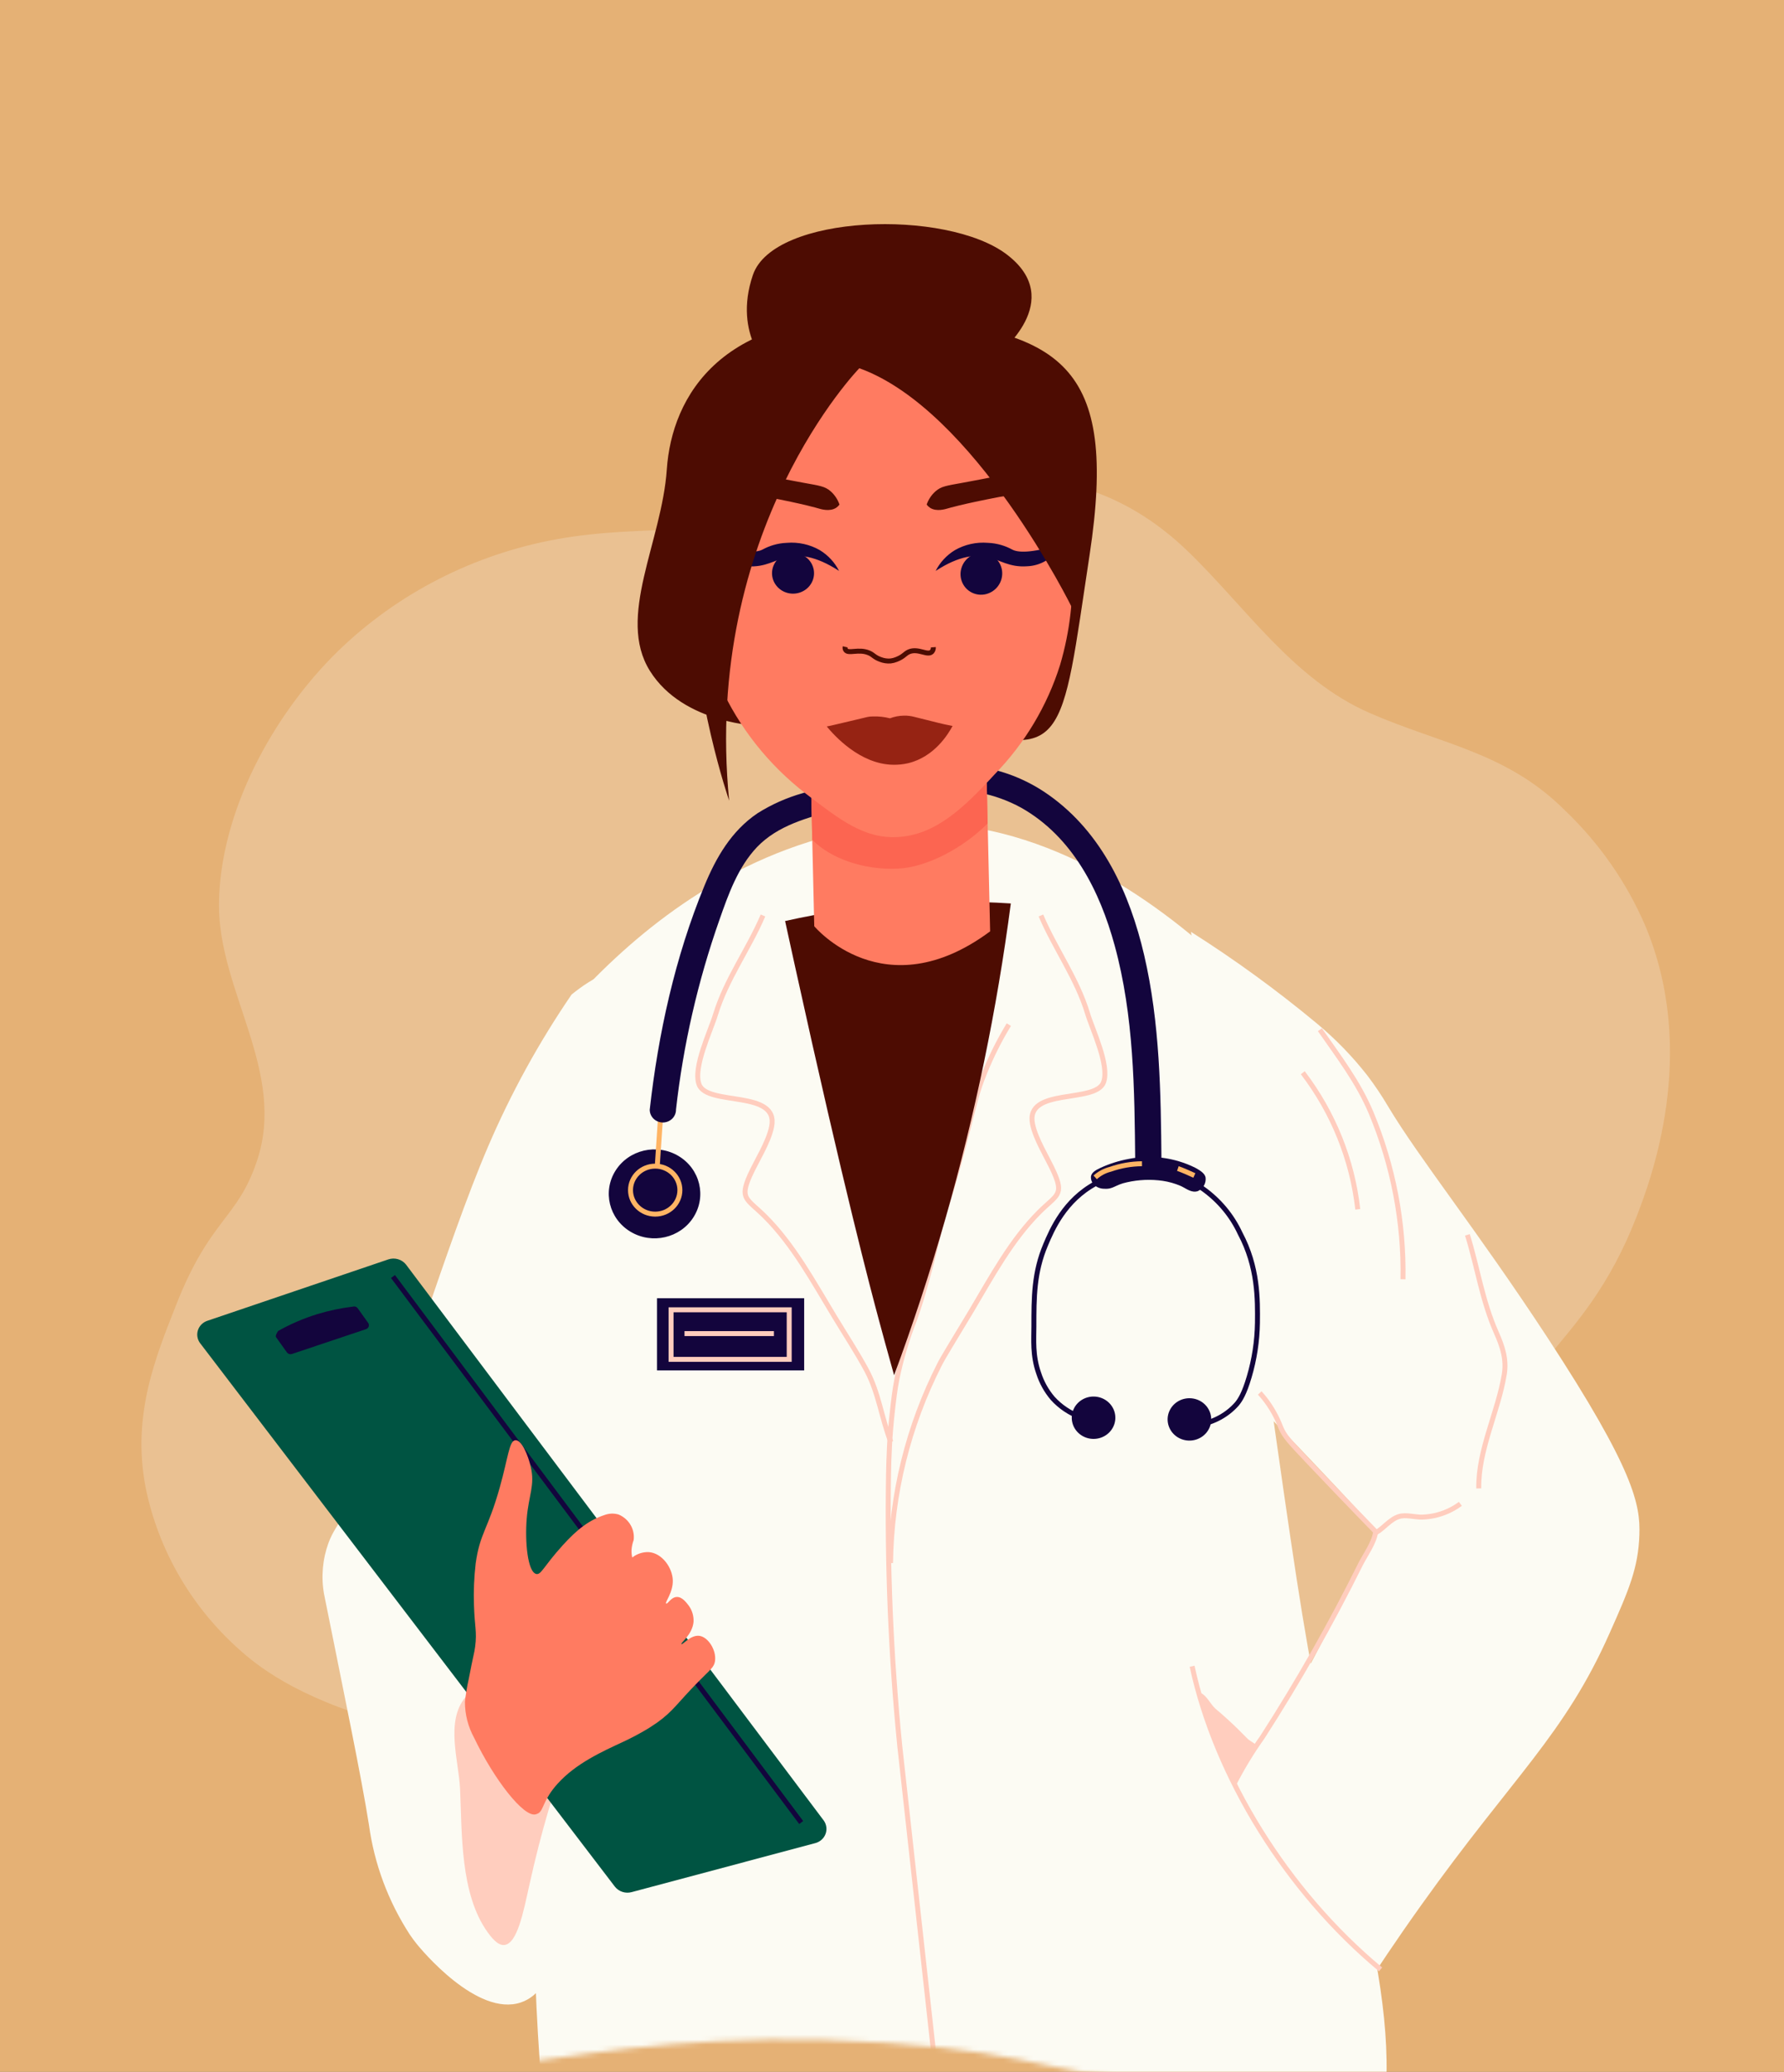<svg width="360" height="418" viewBox="0 0 360 418" fill="none" xmlns="http://www.w3.org/2000/svg">
<rect x="0" y="0" width="360" height="418" fill="#808080" stroke="none"/>
<g clip-path="url(#clip0_140_13960)">
<rect width="360" height="418" fill="#E5B175"/>
<path opacity="0.7" d="M204.381 96.135C216.783 96.599 228.639 100.627 239.494 111.033C251.297 122.323 260.841 137.051 276.382 143.849C290.883 150.182 304.066 151.773 315.801 163.504C322.732 170.121 328.235 178.015 331.985 186.724C342.81 212.448 333.16 237.995 330.158 245.691C319.386 273.292 303.581 275.045 304.233 294.605C304.559 304.532 308.88 311.543 306.06 325.461C304.771 331.824 303.581 338.165 298.858 343.519C288.556 355.184 269.119 354.448 230.246 352.886C204.654 351.863 205.836 348.298 181.912 346.73C133.002 343.526 119.478 357.843 81.136 348.357C61.525 343.467 52.724 336.692 48.873 333.319C38.811 324.578 31.963 312.885 29.368 300.018C26.593 285.429 31.407 273.808 35.531 263.306C42.414 245.786 47.94 245.963 51.852 234.224C57.916 216.211 43.975 199.921 44.188 182.239C44.415 163.777 55.058 144.224 68.195 131.373C80.259 119.674 95.684 111.795 112.443 108.772C129.879 105.642 146.17 108.367 163.597 103.219C177.568 99.118 191.274 95.642 204.381 96.135Z" fill="white" fill-opacity="0.3"/>
<path d="M153.5 146.465C153.5 146.465 137.929 146.207 131.145 135.351C124.361 124.495 133.561 109.323 134.558 94.697C135.554 80.071 145.539 61.964 179.926 64.137C214.312 66.31 225.707 73.551 219.877 111.929C214.047 150.307 215.277 154.19 189.54 145.394C163.803 136.598 153.5 146.465 153.5 146.465Z" fill="#4D0C02"/>
<mask id="mask0_140_13960" style="mask-type:luminance" maskUnits="userSpaceOnUse" x="-36" y="61" width="432" height="361">
<path d="M210.072 61.645C227.414 62.293 243.992 67.927 259.171 82.481C275.676 98.271 289.021 118.871 310.751 128.378C331.029 137.236 349.462 139.461 365.871 155.869C375.564 165.123 383.258 176.164 388.502 188.345C389.562 190.765 405.791 231.203 385.947 270.817C367.811 307.021 336.763 308.103 336.816 332.473C336.816 350.92 354.667 358.583 352.25 382.386C351.847 386.342 350.66 398.032 342.18 407.642C327.775 423.957 300.596 422.927 246.239 420.744C210.454 419.312 212.107 414.327 178.654 412.133C110.263 407.652 91.352 427.676 37.737 414.409C10.315 407.57 -1.991 398.094 -7.376 393.377C-21.445 381.151 -31.021 364.797 -34.65 346.8C-38.53 326.396 -31.799 310.142 -26.032 295.454C-16.407 270.951 -8.68 271.198 -3.21 254.78C5.27 229.586 -14.224 206.802 -13.927 182.072C-13.609 156.25 1.273 128.903 19.643 110.93C36.511 94.567 58.081 83.547 81.515 79.319C105.895 74.942 128.675 78.753 153.044 71.553C172.58 65.816 191.745 60.954 210.072 61.645Z" fill="white"/>
</mask>
<g mask="url(#mask0_140_13960)">
<path d="M182.608 166.2C179.899 166.362 177.202 166.675 174.53 167.137C149.09 171.442 130.169 186.594 117.937 199.469C117.937 199.469 113.782 226.753 113.167 279.592C112.52 334.636 104.422 359.871 109.319 421.413C110.877 440.983 112.234 445.237 114.619 449.429C138.522 491.783 238.427 498.189 269.284 454.693C271.14 451.943 272.672 448.999 273.852 445.917C286.837 416.14 275.972 390.534 266.21 344.246C263.03 329.208 260.655 312.388 255.875 278.748C250.819 243.12 248.211 213.806 246.801 194.288C233 181.506 209.85 164.686 182.608 166.2Z" fill="#FCFBF3"/>
<path d="M153.966 184.699C151.041 191.538 146.546 197.574 144.373 204.722C143.377 208.008 139.805 215.331 141.066 218.792C142.699 223.241 157.242 219.77 155.705 227.33C155.058 230.523 152.652 234.18 151.316 237.157C149.196 241.936 150.733 241.822 154.284 245.345C160.093 251.092 164.164 258.673 168.393 265.646C170.513 269.159 172.94 272.856 174.901 276.503C177.371 281.168 177.848 285.989 179.767 290.923" stroke="#FFCDBE" stroke-miterlimit="10"/>
<path d="M203.574 206.72C201.701 209.801 200.082 213.021 198.73 216.35C196.949 220.707 196.706 222.633 194.543 230.853C191.194 243.625 190.664 243.213 188.862 251.082C188.469 252.792 187.526 256.737 185.957 261.949C185.576 263.226 185.13 264.606 184.547 266.244C183.02 270.126 181.832 274.126 180.996 278.202C180.541 280.561 180.339 282.415 180.095 284.567C179.491 289.872 179.364 294.188 179.3 297.391C178.996 315.679 179.75 333.97 181.558 352.177C184.314 377.171 187.074 402.166 189.837 427.161" stroke="#FFCDBE" stroke-miterlimit="10"/>
<path d="M210.051 184.699C212.924 191.445 217.323 197.399 219.453 204.454C220.428 207.699 223.937 214.909 222.697 218.338C221.107 222.726 206.85 219.296 208.355 226.754C208.991 229.905 211.344 233.521 212.659 236.446C214.779 241.163 213.22 241.05 209.744 244.521C204.051 250.196 200.055 257.674 195.964 264.555C192.201 270.817 190.271 273.917 189.604 275.266C183.261 287.738 179.878 301.433 179.703 315.344" stroke="#FFCDBE" stroke-miterlimit="10"/>
</g>
<path d="M203.977 182.278C201.168 203.689 196.775 224.876 190.833 245.675C187.6 257.005 184.081 267.583 180.424 277.46C179.004 272.434 177.933 268.448 177.329 266.213C175.792 260.496 170.396 240.246 160.369 194.679C159.468 190.611 158.768 187.387 158.429 185.821C173.361 182.47 188.719 181.276 204.009 182.278H203.977Z" fill="#4D0C02"/>
<path d="M242.381 341.588C243.642 342.258 244.289 343.906 245.349 344.802C246.907 346.11 248.37 347.439 249.822 348.86C250.469 349.499 251.084 350.147 251.73 350.776C252.377 351.404 253.596 351.857 253.5 352.29C253.48 352.363 253.435 352.429 253.373 352.475C252.659 353.361 252.093 354.352 251.698 355.411C250.977 356.838 250.114 358.194 249.123 359.459C248.063 358.738 247.268 356.369 246.78 355.225C246.292 354.082 245.667 352.568 245.137 351.25C244.267 349.278 243.558 347.242 243.017 345.162C242.679 343.995 242.466 342.798 242.381 341.588Z" fill="#FFCDBE"/>
<path d="M115.34 200.653C108.73 210.324 103.09 220.589 98.497 231.306C90.017 251.061 80.477 283.754 75.071 294.795C71.435 302.252 69.919 304.797 69.919 304.797C68.075 307.887 67.131 309.04 66.294 311.265C65.089 314.566 64.775 318.112 65.382 321.565C69.548 342.34 72.898 358.346 74.456 368.193C75.527 376.048 78.333 383.584 82.681 390.287C83.158 390.997 83.625 391.615 84.102 392.213C84.876 393.171 96.249 407.003 105.122 403.996C112.785 401.4 114.216 387.742 117.312 369.759C124.286 329.177 129.035 342.412 134.272 297.72C137.112 273.66 140.059 247.302 138.766 222.912C137.96 207.75 134.134 185.42 115.34 200.653Z" fill="#FCFBF3"/>
<path d="M96.08 340.62C95.273 341.075 94.556 341.664 93.96 342.361C89.815 347.274 92.582 355.277 92.836 360.901C93.25 369.934 92.836 382.139 98.433 389.885C99.694 391.615 100.723 392.501 101.761 392.408C104.38 392.161 105.609 385.796 106.786 380.46C112.16 356.07 116.294 353.629 113.22 347.336C110.146 341.042 102.175 335.851 98.38 337.551C97.802 337.883 97.299 338.326 96.903 338.854C96.508 339.382 96.228 339.983 96.08 340.62Z" fill="#FFCDBE"/>
<path d="M41.882 266.46L78.325 254.1C78.96 253.877 79.652 253.857 80.3 254.043C80.948 254.228 81.519 254.609 81.929 255.13L166.22 367.287C166.505 367.681 166.687 368.136 166.75 368.614C166.813 369.092 166.756 369.577 166.582 370.029C166.409 370.48 166.125 370.883 165.756 371.204C165.386 371.525 164.941 371.754 164.46 371.87L127.477 381.738C126.864 381.907 126.213 381.893 125.608 381.698C125.003 381.504 124.473 381.137 124.085 380.646C96.165 344.074 68.251 307.505 40.345 270.94C40.075 270.564 39.9 270.132 39.832 269.678C39.765 269.224 39.808 268.761 39.957 268.326C40.106 267.89 40.358 267.495 40.692 267.171C41.026 266.847 41.434 266.604 41.882 266.46Z" fill="#005442"/>
<path d="M79.3 257.54L161.673 367.699" stroke="#13053D" stroke-miterlimit="10"/>
<path d="M55.704 269.777C56.436 270.807 57.178 271.837 57.909 272.867C58.02 273.012 58.174 273.119 58.351 273.175C58.528 273.23 58.718 273.23 58.895 273.176L73.873 268.159C73.997 268.117 74.109 268.047 74.201 267.956C74.293 267.865 74.362 267.754 74.403 267.633C74.444 267.511 74.456 267.382 74.437 267.256C74.419 267.129 74.371 267.008 74.297 266.903L72.177 263.936C72.07 263.789 71.918 263.679 71.743 263.621C71.568 263.564 71.378 263.563 71.202 263.617C68.778 263.909 66.387 264.412 64.057 265.121C61.29 265.972 58.628 267.115 56.118 268.53C55.789 269.045 55.545 269.55 55.704 269.777Z" fill="#13053D"/>
<path d="M95.688 350.632C94.457 348.395 93.816 345.896 93.822 343.36C93.983 341.833 94.234 340.316 94.575 338.817C95.56 333.667 95.688 333.667 95.878 332.225C96.281 329.135 95.772 328.27 95.645 323.862C95.546 321.059 95.66 318.254 95.984 315.467C96.832 309.287 98.433 308.68 100.818 300.203C102.578 293.961 102.737 290.675 103.998 290.572C105.259 290.469 106.553 293.57 107.104 295.939C107.994 299.698 106.68 301.552 106.288 306.403C105.906 311.038 106.468 317.208 108.238 317.558C109.203 317.744 109.701 316.034 113.474 311.852C116.538 308.443 118.997 306.651 121.954 305.672C122.871 305.32 123.884 305.28 124.827 305.559C125.839 305.983 126.682 306.713 127.23 307.642C127.779 308.57 128.003 309.646 127.869 310.709C127.623 311.372 127.477 312.065 127.435 312.769C127.421 313.26 127.471 313.752 127.583 314.231C128.517 313.491 129.696 313.103 130.901 313.14C133.636 313.335 135.681 316.312 135.766 318.805C135.851 321.297 134.102 323.326 134.42 323.512C134.738 323.697 135.353 322.265 136.54 322.193C137.727 322.121 138.66 323.543 139.031 324.006C139.689 324.948 140.013 326.073 139.953 327.209C139.741 329.764 137.293 331.474 137.505 331.7C137.717 331.927 139.349 329.815 141.109 330.032C142.868 330.248 144.585 332.874 144.289 335.109C144.108 336.356 143.419 336.768 140.928 339.281C136.688 343.586 135.883 345.193 132.629 347.521C131.728 348.149 130.774 348.747 130.668 348.808C129.107 349.745 127.497 350.601 125.845 351.373C121.403 353.433 116.199 355.792 112.52 359.871C109.595 363.115 109.764 365.021 108.704 365.793C108.514 365.902 108.311 365.988 108.1 366.051C105.673 366.7 99.673 358.964 95.688 350.632Z" fill="#FF7B61"/>
<path d="M240.335 188.005C249.183 193.613 257.649 199.772 265.68 206.442C269.484 209.6 272.928 213.146 275.951 217.02C277.453 219.001 278.837 221.065 280.096 223.2C286.456 233.83 298.031 248.136 312.246 269.828C329.789 296.608 331.018 303.581 330.817 309.627C330.605 316.312 328.697 320.792 324.807 329.496C315.648 350.158 305.356 358.336 286.753 384.426C281.601 391.636 277.626 397.682 275.093 401.575C263.499 392.376 253.959 380.975 247.056 368.069C253.041 357.206 259.012 346.1 264.97 334.749C269.485 326.138 273.881 317.599 278.156 309.133C275.485 306.249 272.792 303.358 270.079 300.46C264.821 294.857 259.578 289.364 254.348 283.98C253.189 276.345 252.041 268.702 250.903 261.052C247.285 236.607 243.763 212.258 240.335 188.005Z" fill="#FCFBF3"/>
<path d="M254.2 281.034C254.433 281.282 254.772 281.673 255.165 282.157C256.555 283.929 257.663 285.894 258.451 287.987C259.193 289.748 260.051 290.686 264.122 294.981C267.98 299.039 272.517 303.797 277.743 309.164C279.258 308.278 280.562 306.486 282.322 305.96C283.679 305.548 285.608 306.115 286.975 306.084C287.788 306.053 288.596 305.957 289.392 305.796C291.317 305.385 293.126 304.569 294.692 303.406" stroke="#FFCDBE" stroke-miterlimit="10"/>
<path d="M240.558 336.17C245.37 358.501 259.691 381.614 278.591 397.332" stroke="#FFCDBE" stroke-miterlimit="10"/>
<path d="M277.584 309.153C277.266 311.286 275.559 313.624 274.563 315.56C268.612 327.554 261.987 339.22 254.719 350.508C252.571 353.524 250.651 356.688 248.974 359.974" stroke="#FFCDBE" stroke-miterlimit="10"/>
<path d="M298.402 300.295C298.285 292.467 302.303 284.907 303.554 277.275C304.041 274.298 303.214 271.713 301.985 268.953C299.059 262.361 298.201 255.861 296.112 249.135" stroke="#FFCDBE" stroke-miterlimit="10"/>
<path d="M273.99 243.985C272.876 234.003 269.045 224.489 262.892 216.423" stroke="#FFCDBE" stroke-miterlimit="10"/>
<path d="M266.348 207.75C270.185 213.271 274.033 218.246 276.683 224.518C281.13 235.177 283.318 246.597 283.117 258.096" stroke="#FFCDBE" stroke-miterlimit="10"/>
<path d="M139.94 245.575C142.616 241.357 141.266 235.83 136.925 233.23C132.585 230.63 126.897 231.942 124.221 236.16C121.546 240.377 122.895 245.904 127.236 248.504C131.577 251.104 137.265 249.792 139.94 245.575Z" fill="#13053D"/>
<path d="M133.424 223.396L132.618 235.498" stroke="#FFB464" stroke-miterlimit="10"/>
<path d="M132.215 244.954C134.967 244.954 137.197 242.786 137.197 240.113C137.197 237.439 134.967 235.272 132.215 235.272C129.464 235.272 127.233 237.439 127.233 240.113C127.233 242.786 129.464 244.954 132.215 244.954Z" stroke="#FFB464" stroke-miterlimit="10"/>
<path d="M136.413 223.849C137.87 210.826 140.807 198 145.168 185.605C146.97 180.455 148.91 174.975 152.747 170.917C156.987 166.488 163.061 164.923 168.828 163.388C175.374 161.511 182.083 160.222 188.872 159.536C194.822 158.905 200.826 160.097 206.044 162.945C216.464 168.816 221.944 179.796 224.933 190.755C228.824 204.99 228.94 219.822 229.078 234.437C229.078 237.754 234.378 237.764 234.378 234.437C234.251 220.481 234.071 206.37 230.88 192.681C227.997 180.321 222.485 168.085 211.683 160.421C206.521 156.732 200.351 154.607 193.95 154.314C186.646 153.994 179.173 155.642 172.114 157.29C168.711 158.083 165.319 158.979 161.991 160.02C158.76 160.93 155.685 162.297 152.864 164.078C147.564 167.652 144.479 173.049 142.137 178.735C136.222 193.083 132.819 208.605 131.113 223.89C131.113 224.573 131.392 225.228 131.889 225.711C132.386 226.194 133.06 226.465 133.763 226.465C134.466 226.465 135.14 226.194 135.637 225.711C136.134 225.228 136.413 224.573 136.413 223.89V223.849Z" fill="#13053D"/>
<path d="M218.16 285.937C215.936 285.143 213.954 283.818 212.394 282.085C211.145 280.6 210.199 278.898 209.606 277.069C208.323 273.402 208.631 270.24 208.631 267.603C208.631 261.835 208.631 256.706 211.005 251.123C212.288 248.085 214.81 242.162 221.128 238.763C224.475 237.008 228.252 236.176 232.051 236.357C235.849 236.539 239.524 237.727 242.678 239.793C245.969 242.115 248.578 245.233 250.246 248.837C253.871 255.645 253.797 262.144 253.744 266.923C253.684 270.601 253.125 274.255 252.08 277.79C251.073 281.21 250.246 282.466 249.578 283.27C247.664 285.429 245.045 286.883 242.158 287.39" stroke="#13053D" stroke-miterlimit="10"/>
<path d="M227.7 233.83C225.742 234.194 223.84 234.8 222.04 235.632C221.054 236.096 220.312 236.549 220.153 237.301C220.119 237.618 220.158 237.938 220.266 238.239C220.374 238.539 220.549 238.813 220.778 239.041C221.335 239.557 222.076 239.841 222.845 239.834C224.7 239.958 224.965 239.041 227.435 238.526C229.798 237.993 232.243 237.895 234.643 238.238C235.889 238.427 237.104 238.773 238.258 239.268C239.318 239.742 240.473 240.772 241.745 240.298C242.257 240.055 242.68 239.665 242.955 239.18C243.23 238.695 243.344 238.139 243.282 237.589C243.165 236.95 242.667 236.384 241.162 235.581C237.009 233.529 232.262 232.912 227.7 233.83Z" fill="#13053D"/>
<path d="M225.071 286.03C225.071 286.875 224.813 287.702 224.33 288.405C223.846 289.108 223.159 289.656 222.356 289.979C221.552 290.303 220.667 290.387 219.814 290.222C218.961 290.057 218.177 289.65 217.562 289.052C216.946 288.455 216.527 287.693 216.358 286.864C216.188 286.035 216.275 285.175 216.608 284.394C216.941 283.613 217.505 282.946 218.228 282.476C218.952 282.006 219.802 281.755 220.672 281.755C221.839 281.755 222.958 282.206 223.783 283.007C224.608 283.809 225.071 284.896 225.071 286.03Z" fill="#13053D"/>
<path d="M244.416 286.37C244.416 287.216 244.158 288.043 243.674 288.746C243.19 289.449 242.503 289.997 241.698 290.32C240.894 290.643 240.009 290.727 239.155 290.561C238.301 290.396 237.518 289.988 236.903 289.389C236.288 288.79 235.87 288.027 235.701 287.197C235.533 286.368 235.622 285.508 235.956 284.727C236.291 283.946 236.856 283.279 237.581 282.811C238.306 282.342 239.157 282.093 240.028 282.095C240.605 282.095 241.176 282.206 241.71 282.421C242.243 282.636 242.727 282.951 243.135 283.348C243.542 283.745 243.865 284.216 244.085 284.735C244.305 285.253 244.418 285.809 244.416 286.37Z" fill="#13053D"/>
<path d="M221.001 237.538C221.872 236.749 222.932 236.186 224.085 235.9C226.125 235.182 228.276 234.806 230.445 234.787" stroke="#FFB464" stroke-miterlimit="10"/>
<path d="M237.685 235.756C238.819 236.147 239.922 236.672 241.014 237.156" stroke="#FFB464" stroke-miterlimit="10"/>
<path d="M199.801 187.902C178.389 203.805 164.312 186.872 164.312 186.872L163.909 169.444L163.538 153.16L186.996 161.894L198.974 151.594L199.303 166.148L199.801 187.902Z" fill="#FF7B61"/>
<path d="M199.303 166.128C194.321 171.144 187.007 174.975 181.198 175.253C174.382 175.583 167.524 173.193 163.909 169.413L163.538 153.16L186.996 161.894L198.974 151.594L199.303 166.128Z" fill="#FC6551"/>
<path d="M145.243 138.163C140.854 128.224 140.801 119.716 140.557 115.194C140.123 107.006 140.239 98.477 145.762 90.382C149.779 84.5 154.952 81.544 161.429 77.836C167.418 74.406 171.933 71.831 178.156 71.883C182.989 71.883 186.413 73.572 193.059 76.878C202.451 81.523 207.136 83.862 210.835 88.785C215.51 94.965 215.976 101.454 216.305 113.196C216.733 120.26 215.926 127.344 213.92 134.146C211.326 142.408 206.798 149.974 200.691 156.25C194.331 163.182 188.703 168.445 181.166 168.878C174.435 169.259 169.506 165.417 162.637 160.143C155.082 154.304 149.11 146.758 145.243 138.163Z" fill="#FF7B61"/>
<path d="M169.315 115.184C168.45 113.468 167.11 112.02 165.446 111.002C163.437 109.845 161.106 109.327 158.779 109.519C157.858 109.553 156.947 109.702 156.065 109.962C155.306 110.187 154.574 110.491 153.882 110.868C152.758 111.466 150.288 111.682 144.278 109.9C144.87 111.221 145.846 112.345 147.087 113.134C148.229 113.814 149.532 114.197 150.871 114.247C154.486 114.504 156.383 112.938 158.864 112.372C161.132 111.857 164.513 112.042 169.315 115.184Z" fill="#13053D"/>
<path d="M164.164 114.741C164.348 115.532 164.288 116.359 163.991 117.117C163.693 117.876 163.172 118.532 162.493 119.004C161.813 119.475 161.005 119.741 160.171 119.769C159.336 119.796 158.512 119.583 157.801 119.157C157.091 118.73 156.525 118.11 156.176 117.373C155.827 116.635 155.71 115.815 155.839 115.013C155.969 114.211 156.339 113.464 156.903 112.866C157.468 112.268 158.201 111.845 159.012 111.651C159.559 111.52 160.128 111.496 160.685 111.581C161.242 111.665 161.776 111.857 162.255 112.145C162.735 112.433 163.151 112.811 163.479 113.256C163.806 113.702 164.039 114.207 164.164 114.741Z" fill="#13053D"/>
<path d="M188.809 115.184C189.674 113.468 191.014 112.02 192.678 111.002C194.687 109.846 197.018 109.328 199.345 109.519C200.265 109.553 201.177 109.702 202.059 109.962C202.818 110.187 203.55 110.491 204.242 110.868C205.366 111.466 207.836 111.682 213.846 109.9C213.263 111.227 212.285 112.353 211.037 113.134C209.899 113.815 208.599 114.198 207.263 114.247C203.638 114.504 201.751 112.938 199.26 112.372C196.96 111.857 193.621 112.042 188.809 115.184Z" fill="#13053D"/>
<path d="M202.1 116.785C202.701 114.521 201.369 112.23 199.124 111.667C196.879 111.104 194.572 112.483 193.971 114.747C193.37 117.011 194.702 119.302 196.947 119.865C199.191 120.428 201.498 119.049 202.1 116.785Z" fill="#13053D"/>
<path d="M166.835 146.568C167.174 146.506 167.725 146.393 168.404 146.228C172.283 145.301 174.234 144.868 175.05 144.652C175.398 144.578 175.754 144.544 176.11 144.549C177.281 144.503 178.453 144.628 179.587 144.92C180.473 144.584 181.413 144.402 182.364 144.384C183.127 144.362 183.888 144.456 184.622 144.662C187.24 145.291 188.862 145.744 190.6 146.135L192.222 146.465C191.406 147.989 188.597 152.727 183.191 153.994C182.221 154.212 181.228 154.312 180.233 154.293C173.47 154.19 168.276 148.309 166.835 146.568Z" fill="#962313"/>
<path d="M170.545 130.5C170.497 130.71 170.531 130.93 170.64 131.118C171.181 132.004 173.248 130.819 175.368 131.736C176.301 132.138 176.364 132.57 177.657 133.044C178.308 133.302 179.013 133.408 179.714 133.353C180.122 133.304 180.522 133.2 180.901 133.044C182.396 132.457 182.576 131.87 183.434 131.499C185.311 130.716 187.166 132.364 188.035 131.499C188.257 131.244 188.367 130.915 188.342 130.582" stroke="#4D0C02" stroke-miterlimit="10"/>
<path d="M186.996 101.804C187.344 100.778 187.957 99.856 188.777 99.126C189.932 98.096 191.013 97.993 194.342 97.385C200.108 96.355 200.437 96.057 202.271 96.18C203.796 96.253 205.298 96.577 206.712 97.138C209.137 98.164 211.187 99.876 212.595 102.051C207.677 99.775 204.115 99.796 201.677 100.259C194.034 101.722 191.363 102.546 191.363 102.546C190.759 102.721 188.989 103.287 187.685 102.453C187.418 102.277 187.185 102.058 186.996 101.804Z" fill="#4D0C02"/>
<path d="M169.4 101.804C169.057 100.778 168.447 99.856 167.63 99.126C166.464 98.096 165.383 97.993 162.054 97.385C156.298 96.355 155.959 96.057 154.125 96.18C152.6 96.254 151.098 96.578 149.684 97.138C147.261 98.167 145.212 99.878 143.801 102.051C148.719 99.775 152.281 99.796 154.719 100.259C162.372 101.722 165.043 102.546 165.043 102.546C165.637 102.721 167.407 103.287 168.722 102.453C168.986 102.278 169.215 102.058 169.4 101.804Z" fill="#4D0C02"/>
<path d="M162.277 261.918H132.576V276.482H162.277V261.918Z" fill="#13053D"/>
<path d="M159.256 264.256H135.416V274.257H159.256V264.256Z" stroke="#FFCDBE" stroke-miterlimit="10"/>
<path d="M138.13 269.056H156.171" stroke="#FFCDBE" stroke-miterlimit="10"/>
<path d="M173.407 74.293C173.407 74.293 141.745 106.81 147.14 161.544C147.14 161.544 117.757 76.672 173.947 69.596C173.947 69.596 223.969 67.969 216.347 122.662C216.379 122.662 196.674 82.656 173.407 74.293Z" fill="#4D0C02"/>
<path d="M201.37 71.491C201.37 71.491 215.362 60.635 203.182 51.355C191.003 42.075 156.108 43.218 151.931 55.475C147.755 67.732 155.62 74.653 155.62 74.653C155.62 74.653 183.445 66.527 201.37 71.491Z" fill="#4D0C02"/>
</g>
<defs>
<clipPath id="clip0_140_13960">
<rect width="360" height="418" fill="white"/>
</clipPath>
</defs>
</svg>
